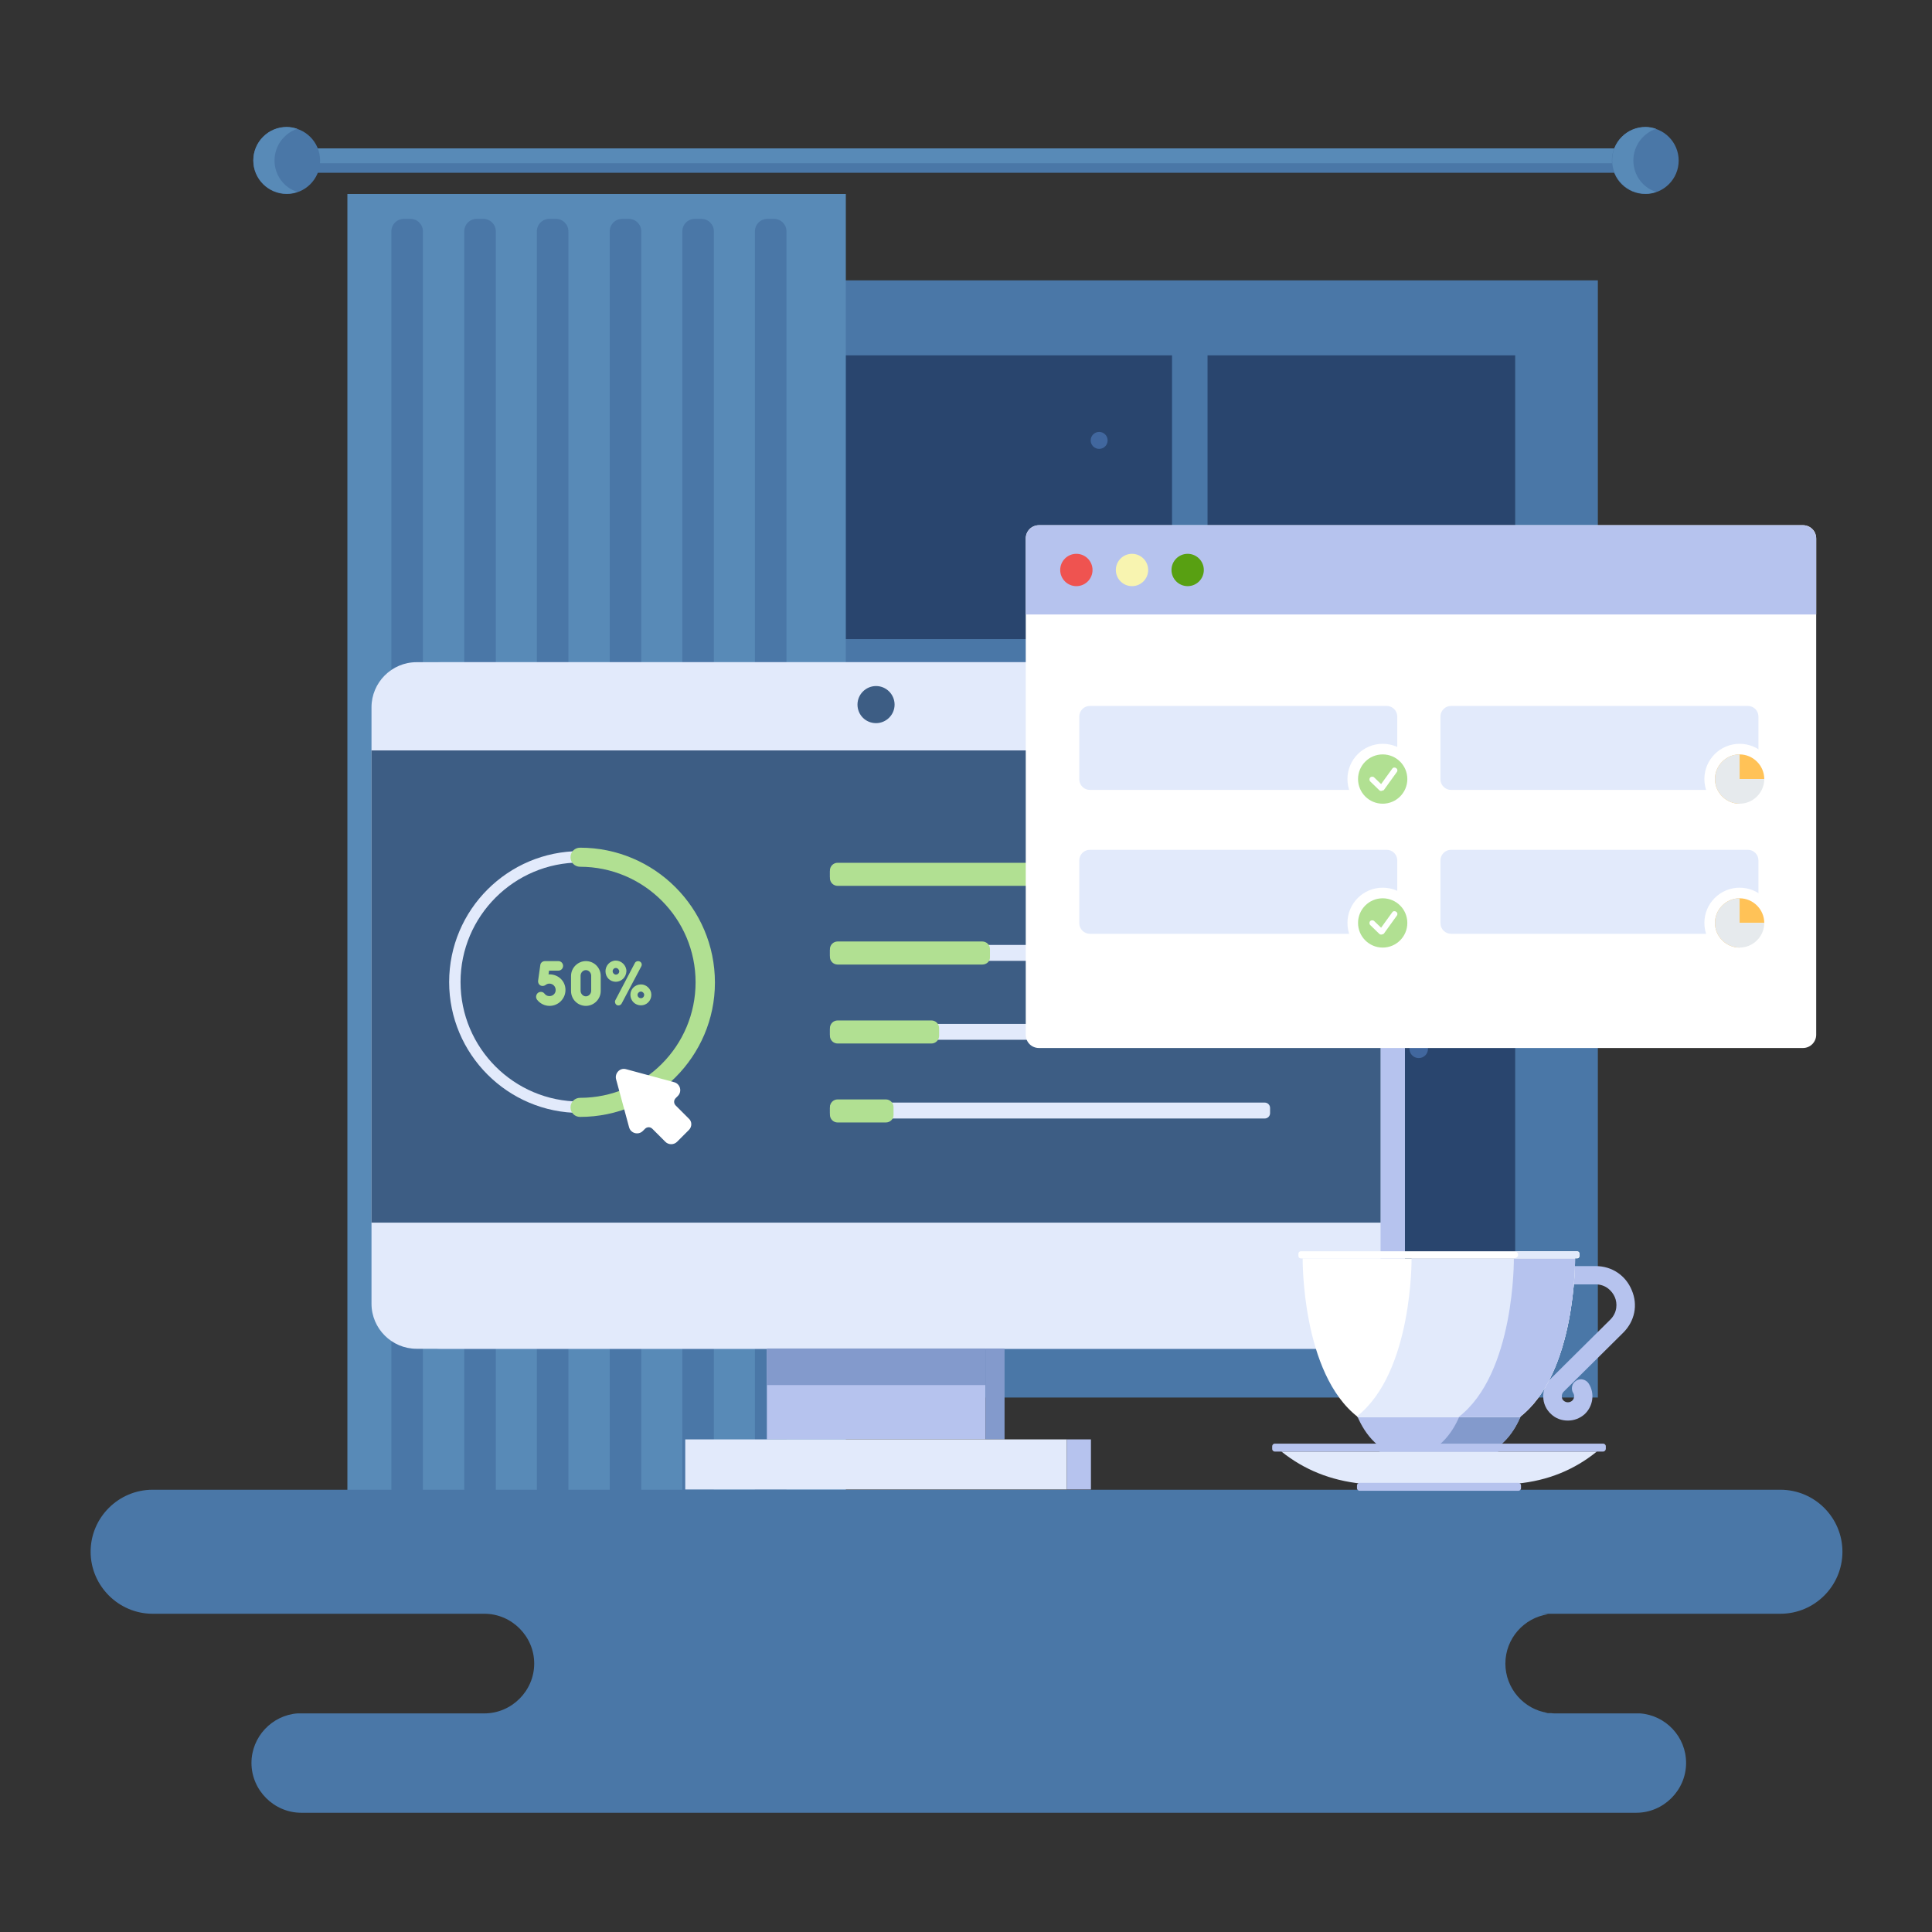 <?xml version="1.0" encoding="utf-8"?>
<!-- Generator: Adobe Illustrator 19.0.0, SVG Export Plug-In . SVG Version: 6.00 Build 0)  -->
<svg version="1.2" baseProfile="tiny" id="Layer_1" xmlns="http://www.w3.org/2000/svg" xmlns:xlink="http://www.w3.org/1999/xlink"
	 x="0px" y="0px" viewBox="-134 136.9 729.1 729.1" xml:space="preserve">
<rect x="-134" y="136.9" width="729.1" height="729.1" fill="#333333" stroke="none"/>
<g>
	<g>
		<g id="XMLID_6742_">
			<rect id="XMLID_4936_" x="3.9" y="242.7" fill="#4A77A7" width="465.1" height="421.6"/>
		</g>
		<g id="XMLID_6741_">
			<rect id="XMLID_4934_" x="35.2" y="271" fill="#29456E" width="402.6" height="364.9"/>
		</g>
		<g id="XMLID_6727_">
			<g id="XMLID_6735_">
				<path id="XMLID_4924_" fill="#41679E" d="M102.8,285.8c-8.2,1.5-9.5,2.7-11,11c-1.5-8.2-2.7-9.5-11-11c8.2-1.5,9.5-2.7,11-11
					C93.3,283,94.5,284.3,102.8,285.8z"/>
			</g>
			<g id="XMLID_6734_">
				<path id="XMLID_4922_" fill="#41679E" d="M405.5,426.7c-5.7,1.1-6.6,1.9-7.6,7.6c-1.1-5.7-1.9-6.6-7.6-7.6
					c5.7-1.1,6.6-1.9,7.6-7.6C399,424.8,399.8,425.7,405.5,426.7z"/>
			</g>
			<g id="XMLID_6733_">
				<path id="XMLID_4920_" fill="#41679E" d="M266.9,538.1c-5.7,1.1-6.6,1.9-7.6,7.6c-1.1-5.7-1.9-6.6-7.6-7.6
					c5.7-1.1,6.6-1.9,7.6-7.6C260.3,536.2,261.2,537.1,266.9,538.1z"/>
			</g>
			<g id="XMLID_6732_">
				<path id="XMLID_4918_" fill="#41679E" d="M223.9,386.3c-5.7,1.1-6.6,1.9-7.7,7.7c-1.1-5.7-1.9-6.6-7.7-7.7
					c5.7-1.1,6.6-1.9,7.7-7.7C217.3,384.4,218.1,385.2,223.9,386.3z"/>
			</g>
			<g id="XMLID_6731_">
				<circle id="XMLID_4916_" fill="#41679E" cx="401.4" cy="532.7" r="3.5"/>
			</g>
			<g id="XMLID_6730_">
				<circle id="XMLID_4896_" fill="#41679E" cx="88.4" cy="503.5" r="3.4"/>
			</g>
			<g id="XMLID_6729_">
				<circle id="XMLID_4894_" fill="#41679E" cx="91.6" cy="376.8" r="3.1"/>
			</g>
			<g id="XMLID_6728_">
				<circle id="XMLID_4892_" fill="#41679E" cx="280.8" cy="303.1" r="3.2"/>
			</g>
		</g>
		<g id="XMLID_6726_">
			<rect id="XMLID_4889_" x="151.9" y="271" fill="#4A77A7" width="13.4" height="364.9"/>
		</g>
		<g id="XMLID_6725_">
			<rect id="XMLID_4887_" x="308.3" y="270.7" fill="#4A77A7" width="13.4" height="365.2"/>
		</g>
		<g id="XMLID_6724_">
			<rect id="XMLID_4882_" x="35.2" y="378.1" fill="#4A77A7" width="402.6" height="13.4"/>
		</g>
		<g id="XMLID_6723_">
			<rect id="XMLID_4879_" x="35.2" y="510.9" fill="#4A77A7" width="402.6" height="13.4"/>
		</g>
	</g>
	<g id="XMLID_4847_">
		<g id="XMLID_6615_">
			<rect id="XMLID_4876_" x="-2.9" y="210.1" fill="#588AB7" width="188.1" height="489.9"/>
		</g>
		<g id="XMLID_6608_">
			<path id="XMLID_4874_" fill="#4A77A7" d="M25.6,700V224.2c0-2.6-2.1-4.7-4.7-4.7h-2.5c-2.6,0-4.7,2.1-4.7,4.7V700H25.6z"/>
		</g>
		<g id="XMLID_6607_">
			<path id="XMLID_4872_" fill="#4A77A7" d="M53.1,700V224.2c0-2.6-2.1-4.7-4.7-4.7h-2.5c-2.6,0-4.7,2.1-4.7,4.7V700H53.1z"/>
		</g>
		<g id="XMLID_6606_">
			<path id="XMLID_4870_" fill="#4A77A7" d="M80.5,700V224.2c0-2.6-2.1-4.7-4.7-4.7h-2.5c-2.6,0-4.7,2.1-4.7,4.7V700H80.5z"/>
		</g>
		<g id="XMLID_6605_">
			<path id="XMLID_4868_" fill="#4A77A7" d="M108,700V224.2c0-2.6-2.1-4.7-4.7-4.7h-2.5c-2.6,0-4.7,2.1-4.7,4.7V700H108z"/>
		</g>
		<g id="XMLID_6603_">
			<path id="XMLID_4865_" fill="#4A77A7" d="M135.4,700V224.2c0-2.6-2.1-4.7-4.7-4.7h-2.5c-2.6,0-4.7,2.1-4.7,4.7V700H135.4z"/>
		</g>
		<g id="XMLID_6602_">
			<path id="XMLID_4863_" fill="#4A77A7" d="M162.8,700V224.2c0-2.6-2.1-4.7-4.7-4.7h-2.5c-2.6,0-4.7,2.1-4.7,4.7V700H162.8z"/>
		</g>
		<g id="XMLID_4830_">
			<g id="XMLID_4837_">
				<g id="XMLID_4839_">
					<rect id="XMLID_4861_" x="-17.9" y="192.9" fill="#4A77A7" width="496.5" height="9.2"/>
				</g>
				<g id="XMLID_4838_">
					<rect id="XMLID_4859_" x="-17.9" y="192.9" fill="#588AB7" width="496.5" height="5.6"/>
				</g>
			</g>
			<g id="XMLID_4834_">
				<g id="XMLID_4836_">
					<circle id="XMLID_4856_" fill="#4A77A7" cx="-25.8" cy="197.5" r="12.6"/>
				</g>
				<g id="XMLID_4835_">
					<path id="XMLID_4854_" fill="#588AB7" d="M-30.4,197.5c0-5.6,3.6-10.3,8.6-12c-1.3-0.4-2.6-0.7-4-0.7c-7,0-12.6,5.7-12.6,12.6
						c0,7,5.7,12.6,12.6,12.6c1.4,0,2.8-0.2,4-0.7C-26.8,207.8-30.4,203-30.4,197.5z"/>
				</g>
			</g>
			<g id="XMLID_4831_">
				<g id="XMLID_4833_">
					<circle id="XMLID_4851_" fill="#4A77A7" cx="486.9" cy="197.5" r="12.6"/>
				</g>
				<g id="XMLID_4832_">
					<path id="XMLID_4849_" fill="#588AB7" d="M482.4,197.5c0-5.6,3.6-10.3,8.6-12c-1.3-0.4-2.6-0.7-4-0.7c-7,0-12.6,5.7-12.6,12.6
						c0,7,5.7,12.6,12.6,12.6c1.4,0,2.8-0.2,4-0.7C486,207.8,482.4,203,482.4,197.5z"/>
				</g>
			</g>
		</g>
	</g>
</g>
<g id="XMLID_6743_">
	<g id="XMLID_6744_">
		<path id="XMLID_4939_" fill="#4A77A7" d="M-76.4,745.9H48.8c10.3,0,18.8,8.5,18.8,18.8c0,10.3-8.5,18.8-18.8,18.8h-70.5
			c-9.7,0.7-17.4,8.9-17.4,18.7l0,0c0,10.3,8.5,18.8,18.8,18.8h503.8c10.3,0,18.8-8.5,18.8-18.8l0,0c0-9.9-7.7-18-17.4-18.7h-32.1
			c-0.5,0-0.9,0-1.4-0.1h-2.5c0.4,0,0.8-0.1,1.2-0.1c-9-1.3-16-9.2-16-18.6c0-9.4,7-17.3,16.1-18.6c-0.9-0.1-1.8-0.2-2.7-0.2h90.4
			c12.9,0,23.4-10.5,23.4-23.4l0,0c0-12.9-10.5-23.4-23.4-23.4H-76.4c-12.9,0-23.4,10.5-23.4,23.4l0,0
			C-99.8,735.3-89.3,745.9-76.4,745.9z"/>
	</g>
</g>
<g id="XMLID_6181_">
	<g id="XMLID_4310_">
		<path id="XMLID_6245_" fill="#B6C3EE" d="M379.2,386.8H32.4c-9.4,0-17,7.7-17,17v16.4v178.2v30.5c0,9.4,7.7,17,17,17h346.8
			c9.4,0,17-7.7,17-17v-30.5V420.1v-16.4C396.3,394.4,388.6,386.8,379.2,386.8z"/>
	</g>
	<g id="XMLID_5915_">
		<path id="XMLID_6244_" fill="#E2EAFB" d="M370,386.8H23.2c-9.4,0-17,7.7-17,17v16.4v178.2v30.5c0,9.4,7.7,17,17,17H370
			c9.4,0,17-7.7,17-17v-30.5V420.1v-16.4C387.1,394.4,379.4,386.8,370,386.8z"/>
	</g>
	<g id="XMLID_3998_">
		<path id="XMLID_6243_" fill="#3D5D84" d="M196.6,395.8c-3.8,0-7,3.1-7,7c0,3.9,3.1,7,7,7c3.8,0,7-3.1,7-7
			C203.6,399,200.5,395.8,196.6,395.8z"/>
	</g>
	<g id="XMLID_5977_">
		<rect id="XMLID_6242_" x="155.4" y="645.8" fill="#B6C3EE" width="82.5" height="34.3"/>
	</g>
	<g id="XMLID_4378_">
		<rect id="XMLID_6241_" x="237.9" y="645.8" fill="#839ACC" width="7.2" height="34.3"/>
	</g>
	<g id="XMLID_5976_">
		<rect id="XMLID_6240_" x="155.4" y="645.8" fill="#839ACC" width="82.5" height="13.8"/>
	</g>
	<g id="XMLID_5971_">
		<rect id="XMLID_6239_" x="124.6" y="680.1" fill="#E2EAFB" width="144" height="18.9"/>
	</g>
	<g id="XMLID_4338_">
		<rect id="XMLID_6238_" x="268.6" y="680.1" fill="#B6C3EE" width="9.1" height="18.9"/>
	</g>
	<g id="XMLID_6110_">
		<g id="XMLID_5995_">
			<rect id="XMLID_6237_" x="6.2" y="420.1" fill="#3D5D84" width="380.8" height="178.2"/>
		</g>
		<g id="XMLID_6109_">
			<g id="XMLID_1_">
				<g id="XMLID_5534_">
					<g id="XMLID_5113_">
						<path id="XMLID_6315_" fill="#E2EAFB" d="M84.9,556.9c-27.3,0-49.4-22.2-49.4-49.4c0-27.3,22.2-49.4,49.4-49.4
							c27.3,0,49.4,22.2,49.4,49.4C134.4,534.7,112.2,556.9,84.9,556.9z M84.9,462.4c-24.8,0-45.1,20.2-45.1,45.1
							c0,24.9,20.2,45.1,45.1,45.1c24.9,0,45.1-20.2,45.1-45.1C130,482.6,109.8,462.4,84.9,462.4z"/>
					</g>
				</g>
				<g id="XMLID_5059_">
					<g id="XMLID_5116_">
						<path id="XMLID_6236_" fill="#B1E092" d="M84.9,558.4c-2,0-3.6-1.6-3.6-3.6c0-2,1.6-3.6,3.6-3.6c24.1,0,43.6-19.6,43.6-43.6
							c0-24.1-19.6-43.6-43.6-43.6c-2,0-3.6-1.6-3.6-3.6c0-2,1.6-3.6,3.6-3.6c28.1,0,50.9,22.8,50.9,50.9
							C135.8,535.5,113,558.4,84.9,558.4z"/>
					</g>
				</g>
				<g id="XMLID_5195_">
					<path id="XMLID_6085_" fill="#B1E092" d="M79.4,510.5c0,3.3-2.7,6-6,6c-1.9,0-3.6-0.9-4.7-2.3c-0.6-0.8-0.5-1.9,0.3-2.6
						c0.8-0.6,1.9-0.5,2.5,0.3c1.3,1.7,4.2,0.9,4.2-1.4c0-1.3-1-2.4-2.4-2.4c-0.5,0-1,0.2-1.4,0.5c-0.8,0.6-1.9,0.5-2.5-0.3
						c-0.3-0.4-0.4-1-0.3-1.5l0.8-5.7c0.1-0.9,0.9-1.5,1.8-1.5h5c1,0,1.8,0.8,1.8,1.8c0,1-0.8,1.8-1.8,1.8h-3.5l-0.2,1.4h0.3
						C76.8,504.6,79.4,507.2,79.4,510.5z"/>
					<path id="XMLID_6087_" fill="#B1E092" d="M87.1,516.5c-3.1,0-5.6-2.5-5.6-5.6v-5.7c0-3.1,2.6-5.6,5.6-5.6
						c3.1,0,5.6,2.5,5.6,5.6v5.7C92.7,513.9,90.2,516.5,87.1,516.5z M85.1,505.1v5.7c0,1.1,0.9,2.1,2,2.1c1.1,0,2-1,2-2.1v-5.7
						c0-1.1-0.9-2.1-2-2.1C86,503,85.1,504,85.1,505.1z"/>
					<path id="XMLID_6090_" fill="#B1E092" d="M98.4,507.4c-2.2,0-3.9-1.7-3.9-4c0-2.1,1.7-4,3.9-4c2.1,0,4,1.8,4,4
						C102.3,505.7,100.5,507.4,98.4,507.4z M98.4,502.2c-0.7,0-1.2,0.6-1.2,1.2c0,0.7,0.6,1.3,1.2,1.3c0.7,0,1.3-0.5,1.3-1.3
						C99.6,502.8,99.1,502.2,98.4,502.2z M100.6,515.6c-0.4,0.7-1.2,0.9-1.8,0.6c-0.6-0.3-0.9-1.2-0.6-1.8l7.4-14.1
						c0.3-0.6,1.2-0.9,1.9-0.5c0.6,0.3,0.9,1.1,0.5,1.8L100.6,515.6z M107.9,516.3c-2.2,0-4-1.7-4-4c0-2.1,1.7-3.9,4-3.9
						c2.1,0,3.9,1.8,3.9,3.9C111.8,514.6,110,516.3,107.9,516.3z M107.9,511.1c-0.7,0-1.3,0.6-1.3,1.2c0,0.7,0.5,1.3,1.3,1.3
						c0.7,0,1.2-0.6,1.2-1.3C109.1,511.7,108.5,511.1,107.9,511.1z"/>
				</g>
			</g>
			<g id="XMLID_4040_">
				<g id="XMLID_5284_">
					<path id="XMLID_6235_" fill="#E2EAFB" d="M343.3,469.8H181.2c-1.1,0-2-0.9-2-2v-2c0-1.1,0.9-2,2-2h162.1c1.1,0,2,0.9,2,2v2
						C345.3,468.9,344.4,469.8,343.3,469.8z"/>
				</g>
				<g id="XMLID_5695_">
					<path id="XMLID_6234_" fill="#B1E092" d="M268.9,471.2h-86.8c-1.6,0-2.9-1.3-2.9-2.9v-2.9c0-1.6,1.3-2.9,2.9-2.9h86.8
						c1.6,0,2.9,1.3,2.9,2.9v2.9C271.8,469.9,270.5,471.2,268.9,471.2z"/>
				</g>
				<g id="XMLID_6024_">
					<path id="XMLID_6233_" fill="#E2EAFB" d="M343.3,499.5H181.2c-1.1,0-2-0.9-2-2v-2c0-1.1,0.9-2,2-2h162.1c1.1,0,2,0.9,2,2v2
						C345.3,498.6,344.4,499.5,343.3,499.5z"/>
				</g>
				<g id="XMLID_6023_">
					<path id="XMLID_6232_" fill="#B1E092" d="M236.7,500.9h-54.6c-1.6,0-2.9-1.3-2.9-2.9v-2.9c0-1.6,1.3-2.9,2.9-2.9h54.6
						c1.6,0,2.9,1.3,2.9,2.9v2.9C239.7,499.6,238.4,500.9,236.7,500.9z"/>
				</g>
				<g id="XMLID_3999_">
					<path id="XMLID_6231_" fill="#E2EAFB" d="M343.3,529.3H181.2c-1.1,0-2-0.9-2-2v-2c0-1.1,0.9-2,2-2h162.1c1.1,0,2,0.9,2,2v2
						C345.3,528.4,344.4,529.3,343.3,529.3z"/>
				</g>
				<g id="XMLID_3997_">
					<path id="XMLID_6230_" fill="#B1E092" d="M217.5,530.7h-35.4c-1.6,0-2.9-1.3-2.9-2.9v-2.9c0-1.6,1.3-2.9,2.9-2.9h35.4
						c1.6,0,2.9,1.3,2.9,2.9v2.9C220.4,529.4,219.1,530.7,217.5,530.7z"/>
				</g>
				<g id="XMLID_4001_">
					<path id="XMLID_6229_" fill="#E2EAFB" d="M343.3,559H181.2c-1.1,0-2-0.9-2-2v-2c0-1.1,0.9-2,2-2h162.1c1.1,0,2,0.9,2,2v2
						C345.3,558.1,344.4,559,343.3,559z"/>
				</g>
				<g id="XMLID_4000_">
					<path id="XMLID_6228_" fill="#B1E092" d="M200.3,560.5h-18.2c-1.6,0-2.9-1.3-2.9-2.9v-2.9c0-1.6,1.3-2.9,2.9-2.9h18.2
						c1.6,0,2.9,1.3,2.9,2.9v2.9C203.3,559.1,202,560.5,200.3,560.5z"/>
				</g>
			</g>
			<g id="XMLID_5835_">
				<path id="XMLID_6227_" fill="#FFFFFF" d="M126,563.3l-4.5,4.5c-1.2,1.2-3.2,1.2-4.4,0l-4.9-4.9c-0.4-0.4-0.9-0.6-1.4-0.6
					c-0.5,0-1,0.2-1.4,0.6l-0.8,0.8c-1.7,1.7-4.6,0.9-5.2-1.4l-4.9-18.1c-0.6-2.3,1.5-4.5,3.8-3.8l18.1,4.9c2.3,0.6,3.1,3.5,1.4,5.2
					l-0.8,0.8c-0.8,0.8-0.8,2,0,2.8l4.9,4.9C127.2,560.1,127.2,562.1,126,563.3z"/>
			</g>
		</g>
	</g>
</g>
<g id="XMLID_5742_">
	<g id="XMLID_6265_">
		<g id="XMLID_6279_">
			<path id="XMLID_6226_" fill="#B6C3EE" d="M478.6,639.8c4.3-4.3,5.6-10.4,3.2-16c-2.3-5.6-7.5-9.1-13.6-9.1H453v6.9h15.2
				c3.8,0,6.2,2.5,7.2,4.8c1,2.3,1,5.8-1.7,8.5l-22.6,22.4c-1.8,1.8-2.8,4.2-2.7,6.7c0,2.5,1.1,4.9,3,6.6c1.7,1.6,3.9,2.4,6.3,2.4
				s4.6-0.9,6.3-2.4c3.2-3,3.9-7.8,1.6-11.5c-1-1.6-3.1-2.2-4.7-1.2c-0.8,0.5-1.4,1.2-1.6,2.1c-0.2,0.9-0.1,1.8,0.4,2.6
				c0.6,0.9,0.4,2.2-0.4,2.9c-0.9,0.8-2.3,0.8-3.2,0c-0.5-0.4-0.7-1-0.7-1.7c0-0.6,0.2-1.2,0.7-1.7L478.6,639.8z"/>
		</g>
		<g id="XMLID_6270_">
			<g id="XMLID_6278_">
				<path id="XMLID_6225_" fill="#B6C3EE" d="M443.8,651.6h-32.3h-4.9h-32.3c0,0-0.3,23.5,14.1,32.4h18.2h4.9h18.2
					C444.1,675.1,443.8,651.6,443.8,651.6z"/>
			</g>
			<g id="XMLID_6277_">
				<path id="XMLID_6224_" fill="#839ACC" d="M443.8,651.6h-23.1c0,0,0.3,23.5-14.1,32.4h0.1h4.9h18.2
					C444.1,675.1,443.8,651.6,443.8,651.6z"/>
			</g>
			<g id="XMLID_6276_">
				<path id="XMLID_6223_" fill="#FFFFFF" d="M460.4,611.8h-47.8h-7.2h-47.8c0,0-0.5,43.5,20.9,59.9h26.9h7.2h26.9
					C460.9,655.3,460.4,611.8,460.4,611.8z"/>
			</g>
			<g id="XMLID_6275_">
				<path id="XMLID_6222_" fill="#E2EAFB" d="M460.4,611.8h-47.8h-7.2h-6.7c0,0,0.5,43-20.6,59.6c0.1,0.1,0.2,0.2,0.3,0.3h26.9h7.2
					h26.9C460.9,655.3,460.4,611.8,460.4,611.8z"/>
			</g>
			<g id="XMLID_6274_">
				<path id="XMLID_6221_" fill="#B6C3EE" d="M460.4,611.8h-23.1c0,0,0.5,43.5-20.9,59.9h23.1C460.9,655.3,460.4,611.8,460.4,611.8z
					"/>
			</g>
			<g id="XMLID_6273_">
				<path id="XMLID_6220_" fill="#FFFFFF" d="M461.2,611.8H356.9c-0.5,0-0.9-0.4-0.9-0.9V610c0-0.5,0.4-0.9,0.9-0.9h104.3
					c0.5,0,0.9,0.4,0.9,0.9v0.9C462.1,611.4,461.7,611.8,461.2,611.8z"/>
			</g>
			<g id="XMLID_6272_">
				<path id="XMLID_6219_" fill="#839ACC" d="M430.5,686.6h-43c-0.5,0-0.9-0.4-0.9-0.9v-0.9c0-0.5,0.4-0.9,0.9-0.9h43
					c0.5,0,0.9,0.4,0.9,0.9v0.9C431.5,686.1,431,686.6,430.5,686.6z"/>
			</g>
			<g id="XMLID_6271_">
				<path id="XMLID_6218_" fill="#E2EAFB" d="M460.7,609.1h-23.1c0.7,0,1.3,0.6,1.3,1.3c0,0.7-0.6,1.3-1.3,1.3h23.1
					c0.7,0,1.3-0.6,1.3-1.3C462.1,609.7,461.5,609.1,460.7,609.1z"/>
			</g>
		</g>
		<g id="XMLID_6266_">
			<g id="XMLID_6269_">
				<path id="XMLID_6217_" fill="#E2EAFB" d="M409.3,684.7h-0.4h-59.3c8.5,6.8,18.5,10.9,30.2,12.1h29.1h0.4h29.1
					c11.7-1.1,21.7-5.2,30.2-12.1H409.3z"/>
			</g>
			<g id="XMLID_6268_">
				<path id="XMLID_6216_" fill="#B6C3EE" d="M439,699.5h-59.9c-0.5,0-1-0.4-1-1v-1c0-0.5,0.4-1,1-1H439c0.5,0,1,0.4,1,1v1
					C440,699.1,439.5,699.5,439,699.5z"/>
			</g>
			<g id="XMLID_6267_">
				<path id="XMLID_6213_" fill="#B6C3EE" d="M471,684.7H347.1c-0.5,0-1-0.4-1-1v-1c0-0.5,0.4-1,1-1H471c0.5,0,1,0.4,1,1v1
					C472,684.2,471.5,684.7,471,684.7z"/>
			</g>
		</g>
	</g>
</g>
<g id="XMLID_6108_">
	<g id="XMLID_5783_">
		<g id="XMLID_6179_">
			<path id="XMLID_6212_" fill="#FFFFFF" d="M546.4,532.4H258.1c-2.8,0-5-2.2-5-5V340.1c0-2.8,2.2-5,5-5h288.3c2.8,0,5,2.2,5,5
				v187.3C551.4,530.1,549.2,532.4,546.4,532.4z"/>
		</g>
		<g id="XMLID_4099_">
			<path id="XMLID_6211_" fill="#B6C3EE" d="M551.4,368.8v-28.6c0-2.8-2.3-5.1-5.1-5.1H258.2c-2.8,0-5.1,2.3-5.1,5.1v28.6H551.4z"/>
		</g>
		<g id="XMLID_6329_">
			<circle id="XMLID_6210_" fill="#EF5350" cx="272.2" cy="352" r="6.1"/>
		</g>
		<g id="XMLID_6370_">
			<circle id="XMLID_6209_" fill="#F8F4B0" cx="293.2" cy="352" r="6.1"/>
		</g>
		<g id="XMLID_6371_">
			<circle id="XMLID_6208_" fill="#58A012" cx="314.2" cy="352" r="6.1"/>
		</g>
	</g>
	<g id="XMLID_4867_">
		<g id="XMLID_4325_">
			<g id="XMLID_5989_">
				<path id="XMLID_6156_" fill="#E2EAFB" d="M389.3,435h-112c-2.2,0-4-1.8-4-4v-23.7c0-2.2,1.8-4,4-4h112c2.2,0,4,1.8,4,4V431
					C393.3,433.2,391.5,435,389.3,435z"/>
			</g>
			<g id="XMLID_4298_">
				<path id="XMLID_6154_" fill="#E2EAFB" d="M525.6,435h-112c-2.2,0-4-1.8-4-4v-23.7c0-2.2,1.8-4,4-4h112c2.2,0,4,1.8,4,4V431
					C529.6,433.2,527.8,435,525.6,435z"/>
			</g>
		</g>
		<g id="XMLID_4366_">
			<g id="XMLID_5962_">
				<circle id="XMLID_6151_" fill="#FFFFFF" cx="522.5" cy="430.9" r="13.3"/>
			</g>
			<g id="XMLID_5960_">
				<g id="XMLID_5961_">
					<path id="XMLID_6149_" fill="#FFC257" d="M522.5,430.9L522.5,430.9L522.5,430.9l9.3,0c0-5.1-4.2-9.3-9.3-9.3s-9.3,4.2-9.3,9.3
						c0,5.1,4.2,9.3,9.3,9.3V430.9z"/>
				</g>
			</g>
			<g id="XMLID_4367_">
				<g id="XMLID_4368_">
					<path id="XMLID_6146_" fill="#E6EAED" d="M522.5,430.9L522.5,430.9L522.5,430.9l0-9.3c-5.1,0-9.3,4.2-9.3,9.3
						c0,5.1,4.2,9.3,9.3,9.3c5.1,0,9.3-4.2,9.3-9.3H522.5z"/>
				</g>
			</g>
		</g>
		<g id="XMLID_4779_">
			<g id="XMLID_4818_">
				<circle id="XMLID_6142_" fill="#FFFFFF" cx="387.8" cy="430.9" r="13.3"/>
			</g>
			<g id="XMLID_4780_">
				<g id="XMLID_4817_">
					<circle id="XMLID_6140_" fill="#B1E092" cx="387.8" cy="430.9" r="9.3"/>
				</g>
				<g id="XMLID_4781_">
					<g id="XMLID_4782_">
						<path id="XMLID_6138_" fill="#FFFFFF" d="M387.2,435.4c-0.3,0-0.5-0.1-0.7-0.3l-3.4-3.3c-0.4-0.4-0.4-1.1,0-1.5
							c0.4-0.4,1.1-0.4,1.5,0l2.6,2.5l4.2-5.8c0.3-0.5,1-0.6,1.5-0.2c0.5,0.3,0.6,1,0.2,1.5l-4.9,6.8
							C387.9,435.2,387.6,435.3,387.2,435.4C387.3,435.4,387.3,435.4,387.2,435.4z"/>
					</g>
				</g>
			</g>
		</g>
	</g>
	<g id="XMLID_4898_">
		<g id="XMLID_4913_">
			<g id="XMLID_4915_">
				<path id="XMLID_6132_" fill="#E2EAFB" d="M389.3,489.3h-112c-2.2,0-4-1.8-4-4v-23.7c0-2.2,1.8-4,4-4h112c2.2,0,4,1.8,4,4v23.7
					C393.3,487.5,391.5,489.3,389.3,489.3z"/>
			</g>
			<g id="XMLID_4914_">
				<path id="XMLID_6130_" fill="#E2EAFB" d="M525.6,489.3h-112c-2.2,0-4-1.8-4-4v-23.7c0-2.2,1.8-4,4-4h112c2.2,0,4,1.8,4,4v23.7
					C529.6,487.5,527.8,489.3,525.6,489.3z"/>
			</g>
		</g>
		<g id="XMLID_4905_">
			<g id="XMLID_4910_">
				<circle id="XMLID_6127_" fill="#FFFFFF" cx="522.5" cy="485.2" r="13.3"/>
			</g>
			<g id="XMLID_4908_">
				<g id="XMLID_4909_">
					<path id="XMLID_6125_" fill="#FFC257" d="M522.5,485.2L522.5,485.2L522.5,485.2l9.3,0c0-5.1-4.2-9.3-9.3-9.3s-9.3,4.2-9.3,9.3
						c0,5.1,4.2,9.3,9.3,9.3V485.2z"/>
				</g>
			</g>
			<g id="XMLID_4906_">
				<g id="XMLID_4907_">
					<path id="XMLID_6122_" fill="#E6EAED" d="M522.5,485.2L522.5,485.2L522.5,485.2l0-9.3c-5.1,0-9.3,4.2-9.3,9.3s4.2,9.3,9.3,9.3
						c5.1,0,9.3-4.2,9.3-9.3H522.5z"/>
				</g>
			</g>
		</g>
		<g id="XMLID_4899_">
			<g id="XMLID_4904_">
				<circle id="XMLID_6118_" fill="#FFFFFF" cx="387.8" cy="485.2" r="13.3"/>
			</g>
			<g id="XMLID_4900_">
				<g id="XMLID_4903_">
					<circle id="XMLID_6116_" fill="#B1E092" cx="387.8" cy="485.2" r="9.3"/>
				</g>
				<g id="XMLID_4901_">
					<g id="XMLID_4902_">
						<path id="XMLID_6114_" fill="#FFFFFF" d="M387.2,489.6c-0.3,0-0.5-0.1-0.7-0.3l-3.4-3.3c-0.4-0.4-0.4-1.1,0-1.5
							c0.4-0.4,1.1-0.4,1.5,0l2.6,2.5l4.2-5.8c0.3-0.5,1-0.6,1.5-0.2c0.5,0.3,0.6,1,0.2,1.5l-4.9,6.8
							C387.9,489.4,387.6,489.6,387.2,489.6C387.3,489.6,387.3,489.6,387.2,489.6z"/>
					</g>
				</g>
			</g>
		</g>
	</g>
</g>
</svg>
